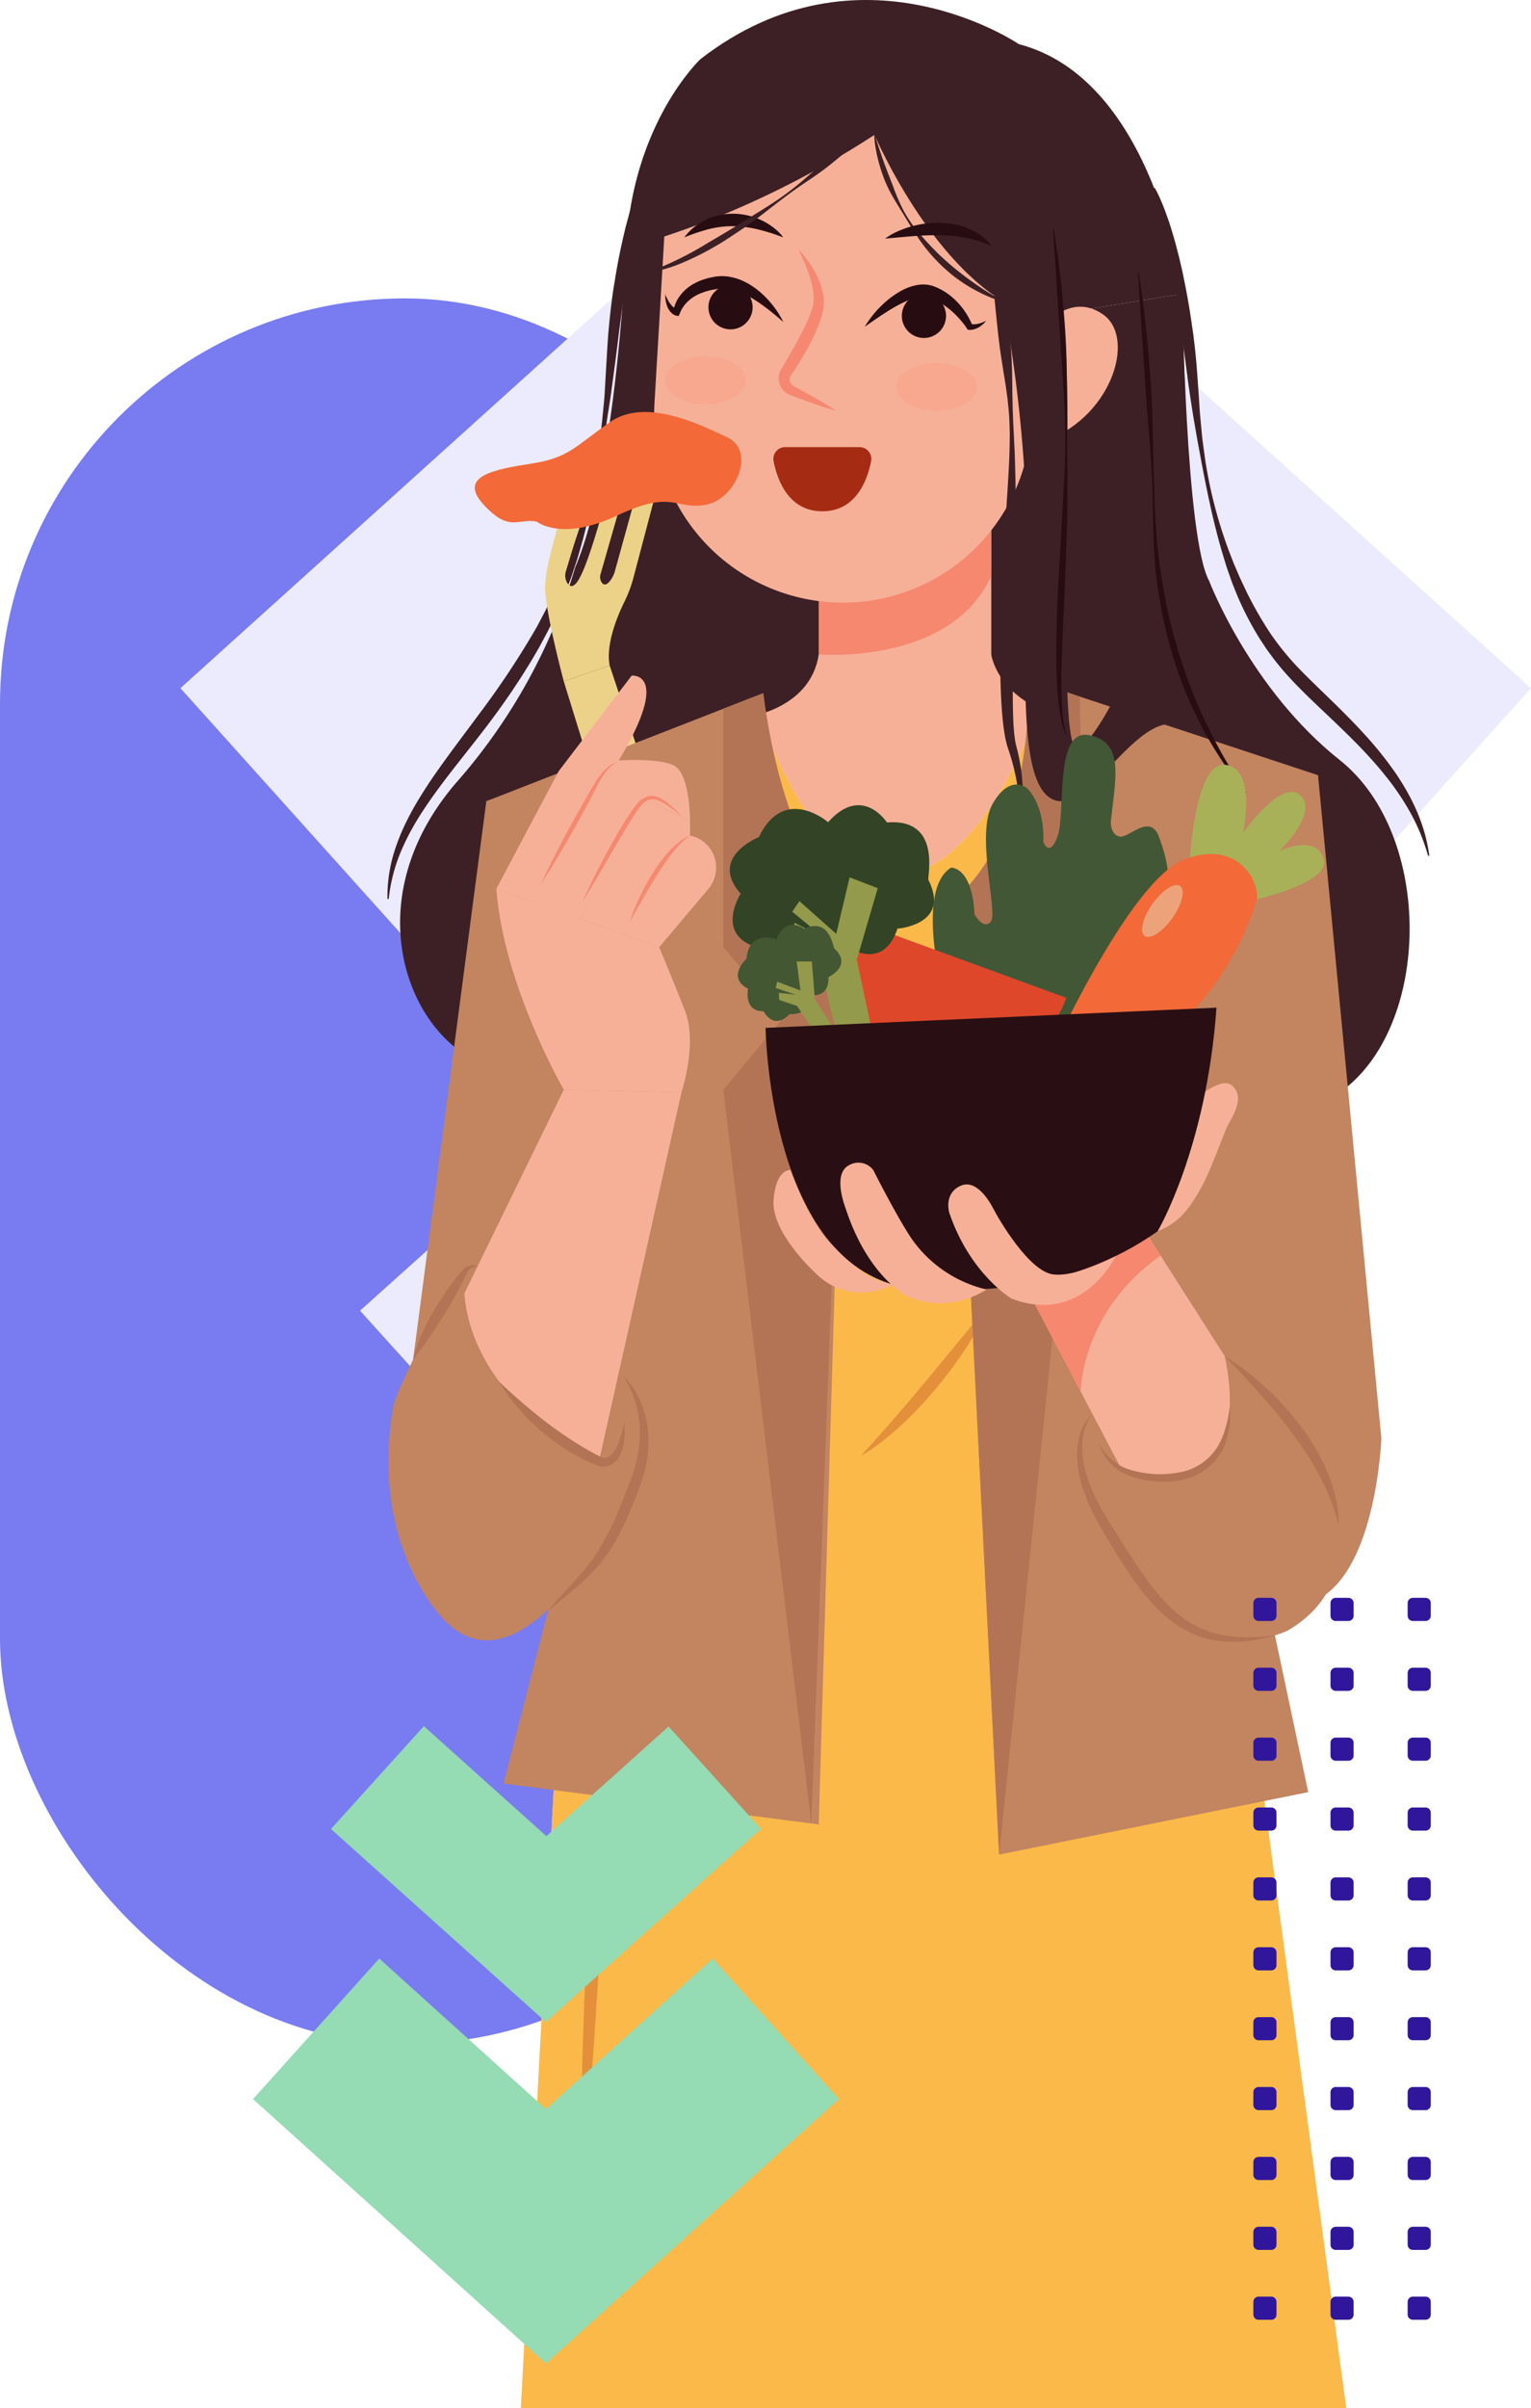 <svg xmlns="http://www.w3.org/2000/svg" xmlns:xlink="http://www.w3.org/1999/xlink" width="295.184" height="464.043" viewBox="0 0 295.184 464.043">
  <defs>
    <clipPath id="clip-path">
      <rect id="Rectángulo_402192" data-name="Rectángulo 402192" width="200.888" height="464.043" fill="none"/>
    </clipPath>
  </defs>
  <g id="Grupo_1100082" data-name="Grupo 1100082" transform="translate(-1125 -2350.731)">
    <g id="Grupo_1100080" data-name="Grupo 1100080">
      <rect id="Rectángulo_401079" data-name="Rectángulo 401079" width="156.195" height="336.416" rx="78.098" transform="translate(1125 2408.231)" fill="#787cf0"/>
      <g id="Grupo_1100079" data-name="Grupo 1100079" transform="translate(-3781.049 11719.982)">
        <path id="Unión_15" data-name="Unión 15" d="M130.2,113,56.084,179.87,0,117.45,130.165,0l.032.036L130.229,0,260.394,117.45,204.31,179.87Z" transform="translate(4940.839 -9354.089)" fill="#ebebfd"/>
        <path id="Unión_16" data-name="Unión 16" d="M0,85.81,95.614,0l.666.738,94.856,85.131-41.095,45.491L95.74,82.624,41.276,131.5Z" transform="translate(4975.468 -9202.487)" fill="#ebebfd"/>
      </g>
      <g id="Grupo_1100076" data-name="Grupo 1100076" transform="translate(1199.693 2350.731)">
        <g id="Grupo_1100077" data-name="Grupo 1100077" transform="translate(0 0)">
          <g id="Grupo_1100076-2" data-name="Grupo 1100076" clip-path="url(#clip-path)">
            <path id="Trazado_875021" data-name="Trazado 875021" d="M61.1,278.838s-1.8,42.8-9.818,61.6a109.581,109.581,0,0,1-22.678,41.207c-17.423,19.912-11.892,42.59,0,51.716l65.821-15.487L111.02,296.192,75.067,268.721Z" transform="translate(-15.066 -231.13)" fill="#3c2025"/>
            <path id="Trazado_875022" data-name="Trazado 875022" d="M778.951,404.8s.6,47.015,5.162,55.312c0,0,7.9,20.811,25.17,34.517,18.239,14.479,17.72,51.631,0,64.076H727.442l2.766-145.469,20.9-3.928Z" transform="translate(-625.68 -348.174)" fill="#3c2025"/>
            <rect id="Rectángulo_402191" data-name="Rectángulo 402191" width="33.264" height="47.291" transform="translate(83.162 98.526)" fill="#f7b098"/>
            <path id="Trazado_875023" data-name="Trazado 875023" d="M489.217,913.755s13.067-1.245,14.727-12.238h33.263s1.169,9.126,14.444,12.238l-27.172,44.18L506.848,954.2Z" transform="translate(-420.78 -775.404)" fill="#f7b098"/>
            <path id="Trazado_875024" data-name="Trazado 875024" d="M163.4,1280.257l11.87-223.366-15.027-78.206a10.08,10.08,0,0,1,6.13-11.252l41.531-16.74s10.786,31.879,25.444,34.57c0,0,17.7,4.01,31.25-36.3,0,0,29.267,12.062,37.958,15.764,11.222,4.779,13.251,1.292,14.539,19.5l-16.2,135.651,21.643,160.38Z" transform="translate(-137.669 -816.215)" fill="#f7eae7"/>
            <path id="Trazado_875025" data-name="Trazado 875025" d="M53.693,186.67c-.233.323-.438.687-.643,1.039-.184.37-.387.724-.557,1.1s-.354.741-.511,1.122l-.468,1.141c-.159.378-.287.772-.432,1.156s-.292.768-.412,1.162c-.239.789-.521,1.56-.748,2.352l-.671,2.375-.6,2.4c-.215.793-.364,1.607-.545,2.41-.161.808-.377,1.6-.518,2.416l-.464,2.429c-.075.405-.16.808-.227,1.215l-.2,1.222c-.271,1.627-.571,3.248-.777,4.888-.475,3.267-.887,6.544-1.328,9.823-.194,1.642-.4,3.284-.615,4.927l-.665,4.953-.336,2.476-.395,2.468c-.257,1.645-.473,3.3-.785,4.932a196.855,196.855,0,0,1-4.064,19.569c-.466,1.6-.875,3.23-1.425,4.811l-.783,2.389c-.288.787-.594,1.567-.891,2.352-.564,1.582-1.287,3.1-1.95,4.643-.339.768-.728,1.513-1.093,2.27l-.555,1.131c-.183.379-.393.742-.588,1.114l-1.194,2.22-1.267,2.177c-.416.731-.87,1.435-1.313,2.147s-.883,1.427-1.35,2.121-.917,1.4-1.386,2.094l-1.429,2.058q-1.441,2.052-2.954,4.052c-4.018,5.331-8.327,10.373-12.017,15.8-.912,1.362-1.8,2.741-2.6,4.163a44.934,44.934,0,0,0-2.187,4.382,32.589,32.589,0,0,0-2.5,9.492l-.241-.009a28.929,28.929,0,0,1,1.585-9.92,38.825,38.825,0,0,1,1.925-4.686q1.1-2.279,2.414-4.442t2.721-4.238c.949-1.38,1.922-2.738,2.9-4.086,1.96-2.7,3.972-5.335,5.932-8a164.036,164.036,0,0,0,10.955-16.418c.2-.358.417-.708.6-1.072l.572-1.09c.375-.729.776-1.447,1.135-2.185.7-1.482,1.447-2.949,2.089-4.463.33-.753.67-1.5.992-2.26l.919-2.293c.643-1.519,1.149-3.09,1.712-4.643a102.711,102.711,0,0,0,4.557-19.3c.259-1.636.4-3.29.574-4.937l.233-2.474c.068-.825.1-1.654.155-2.481l.287-4.964c.1-1.664.2-3.328.32-4.992.3-3.322.649-6.644,1.213-9.938q.769-4.951,1.954-9.836c.089-.408.192-.814.3-1.218l.329-1.212c.23-.806.427-1.618.693-2.415l.757-2.4.867-2.363c.3-.784.63-1.557.956-2.329.16-.387.356-.762.532-1.142s.352-.761.551-1.132l.6-1.108c.2-.368.434-.722.649-1.082a12.933,12.933,0,0,1,1.519-2.026Z" transform="translate(0 -160.417)" fill="#3c2025"/>
            <path id="Trazado_875026" data-name="Trazado 875026" d="M627.746,704.31v12.446C620,734.041,594.483,731.9,594.483,731.9V704.31Z" transform="translate(-511.32 -605.784)" fill="#f68870"/>
            <path id="Trazado_875027" data-name="Trazado 875027" d="M401.918,261.47h0a36.367,36.367,0,0,1-34.165-38.444l3.181-53.974,72.609,4.279-3.181,53.974a36.367,36.367,0,0,1-38.444,34.165" transform="translate(-316.253 -145.404)" fill="#f7b098"/>
            <path id="Trazado_875028" data-name="Trazado 875028" d="M163.4,1280.257l11.87-223.366-15.027-78.206a10.08,10.08,0,0,1,6.13-11.252l41.531-16.74s10.786,31.879,25.444,34.57c0,0,17.7,4.01,31.25-36.3,0,0,29.267,12.062,37.958,15.764,11.222,4.779,13.251,1.292,14.539,19.5l-16.2,135.651,21.643,160.38Z" transform="translate(-137.669 -816.215)" fill="#fbb949"/>
            <path id="Trazado_875029" data-name="Trazado 875029" d="M376.969,25.988s12.581,29.7,31.506,35.148l27.844-4.507s-5.185-41.276-31.528-48.121c0,0-30.7-20.949-61.4,2.9,0,0-13.067,12.238-14.312,36.3,0,0,22.346-5.072,47.886-21.722" transform="translate(-283.048 -0.001)" fill="#3c2025"/>
            <path id="Trazado_875030" data-name="Trazado 875030" d="M652.317,1824.605c1.113-1.2,2.2-2.4,3.267-3.613s2.135-2.417,3.191-3.63c2.111-2.426,4.178-4.881,6.241-7.341,1.021-1.239,2.059-2.465,3.069-3.716l3.069-3.73c.253-.313.523-.615.775-.93l.763-.94q.768-.937,1.558-1.862c1.04-1.243,2.072-2.5,3.195-3.7-.337.746-.7,1.477-1.072,2.206s-.745,1.455-1.147,2.165-.82,1.409-1.242,2.107-.844,1.4-1.3,2.073c-.9,1.363-1.814,2.713-2.8,4.016-.489.653-.969,1.313-1.48,1.95l-1.541,1.9a77.63,77.63,0,0,1-6.738,7.113c-1.207,1.1-2.443,2.177-3.742,3.175-.645.5-1.308.986-1.984,1.449a24.461,24.461,0,0,1-2.087,1.3" transform="translate(-561.064 -1544.025)" fill="#e4903b"/>
            <path id="Trazado_875031" data-name="Trazado 875031" d="M274.139,2142.56c-.143,10.5-.528,20.99-.987,31.471s-.989,20.957-1.6,31.427-1.278,20.936-1.992,31.4l-2.2,31.4c-.092-2.623-.186-5.251-.2-7.877-.018-1.313-.016-2.626-.022-3.939s-.008-2.627,0-3.939l.1-7.875c.049-2.624.134-5.247.2-7.871q.483-15.738,1.4-31.452t2.2-31.4c.858-10.459,1.829-20.911,3.093-31.34" transform="translate(-229.763 -1842.837)" fill="#e4903b"/>
            <path id="Trazado_875032" data-name="Trazado 875032" d="M232.6,704.467c-1.393,2.838-3.619,8.214-2.842,12.294l-8.85,3.043s-3.317-12.444-3.594-17.561c-.2-3.694,2.192-11.564,3.54-15.658l4.279-.573-3.811,12.559a2.764,2.764,0,0,0,.323,2.376c.407.582,1.028.859,1.894-.365,1.67-2.358,4.077-10.731,5.25-15.061l3.244-.437L228,699.146a1.9,1.9,0,0,0,.235,1.616c.352.5.95.714,1.887-.74a5.3,5.3,0,0,0,.646-1.461l3.82-13.822,3.873-.518-4.116,15.6a25.044,25.044,0,0,1-1.743,4.647" transform="translate(-186.904 -588.505)" fill="#ecd288"/>
            <path id="Trazado_875033" data-name="Trazado 875033" d="M243.084,919.881l8.85-3.042,17.331,51.855-9.587,4.886Z" transform="translate(-209.079 -788.582)" fill="#ecd288"/>
            <path id="Trazado_875034" data-name="Trazado 875034" d="M786.131,1162.687l59.6-12.03-7.052-33.187,8.939-162.786L791.8,936.278s1.244,31.435-14.934,42.843Z" transform="translate(-668.19 -805.302)" fill="#c38460"/>
            <path id="Trazado_875035" data-name="Trazado 875035" d="M189.721,954.895s3.162,30.076,15.953,40.447l-5.254,177.55-60.773-7.882,10.37-40.239-13.69-149.062Z" transform="translate(-117.257 -821.315)" fill="#c38460"/>
            <path id="Trazado_875036" data-name="Trazado 875036" d="M50.737,1080.992l-9.632,3.174L25.617,1202.254l14.1,37.888,20.742-21.3Z" transform="translate(-22.034 -929.772)" fill="#c38460"/>
            <path id="Trazado_875037" data-name="Trazado 875037" d="M1134.986,1067.858l12.217,127.8s-.927,25.167-12.217,30.975l-24.012-35.4Z" transform="translate(-955.56 -918.475)" fill="#c38460"/>
            <path id="Trazado_875038" data-name="Trazado 875038" d="M79,1548.048l22.955-47.015,22.678.553-18.253,81.585s-17.423,0-27.379-35.123" transform="translate(-67.944 -1291.053)" fill="#f7b098"/>
            <path id="Trazado_875039" data-name="Trazado 875039" d="M150.166,1224.257l31.389,11.27s2.489,5.877,4.978,12.238-.691,15.764-.691,15.764l-22.678-.553s-11.615-20.05-13-38.718" transform="translate(-129.159 -1052.996)" fill="#f7b098"/>
            <path id="Trazado_875040" data-name="Trazado 875040" d="M150.166,971.708l.035-.067L162.2,949.03l14.058-18.391s7.928-.83-2.719,16.732l-12.207,28.345Z" transform="translate(-129.159 -800.447)" fill="#f7b098"/>
            <path id="Trazado_875041" data-name="Trazado 875041" d="M207.2,1077.569s8.115-19.509,13.369-22.692l7.744,3.869s.069-8.85-2.938-10.647-12.687-.968-12.687-.968l-15.072,27.241Z" transform="translate(-169.969 -900.484)" fill="#f7b098"/>
            <path id="Trazado_875042" data-name="Trazado 875042" d="M274.282,1129.3s11.4-17.365,12.963-18.983v-2.766l-7.744-3.869s-4.442,1.5-13.369,22.692Z" transform="translate(-228.903 -949.287)" fill="#f7b098"/>
            <path id="Trazado_875043" data-name="Trazado 875043" d="M331.411,1172.612l9.425-11.155a6.432,6.432,0,0,0,1.292-6.024,6.234,6.234,0,0,0-4.771-4.323s-5.737,5.747-12.963,18.983Z" transform="translate(-279.014 -990.081)" fill="#f7b098"/>
            <path id="Trazado_875044" data-name="Trazado 875044" d="M16.112,1751.861s-3.745,21.329,25.921,36.54c0,0,7.68.9,3.739-17.354a20.978,20.978,0,0,1,3.111,21.837s-20.742,43.293-36.92,25.87c0,0-14.519-14.312-9.541-41.484,0,0,3.941-11.2,13.69-25.409" transform="translate(-1.189 -1506.793)" fill="#c38460"/>
            <path id="Trazado_875045" data-name="Trazado 875045" d="M543.014,343.517a17.635,17.635,0,0,1,1.636,1.915,20.306,20.306,0,0,1,1.4,2.122,17.96,17.96,0,0,1,1.115,2.327c.078.2.147.412.217.62a6.352,6.352,0,0,1,.191.633l.166.647c.045.22.077.445.113.669l.052.337.022.346c.012.232.03.461.034.7-.012.242-.031.485-.05.728l-.113.685a16.215,16.215,0,0,1-.744,2.543,36.716,36.716,0,0,1-2.151,4.625c-.4.74-.825,1.466-1.252,2.189s-.877,1.428-1.339,2.127l-.7,1.044-.1.158c-.02.052-.053.1-.072.152a1.222,1.222,0,0,0-.089.327,1.428,1.428,0,0,0,.511,1.279,8.156,8.156,0,0,0,.941.537l1.095.591q1.093.595,2.175,1.213c.72.415,1.44.831,2.151,1.267s1.423.87,2.12,1.336c-.809-.222-1.6-.472-2.4-.727s-1.58-.524-2.366-.8-1.565-.559-2.341-.85l-1.164-.441-.581-.223a3.631,3.631,0,0,1-.7-.339,3.406,3.406,0,0,1-1.417-3.871,4.136,4.136,0,0,1,.16-.423c.065-.126.148-.282.206-.381l.623-1.06c.414-.707.827-1.412,1.227-2.125s.807-1.419,1.189-2.136.766-1.431,1.13-2.15c.183-.359.356-.721.531-1.082s.339-.725.489-1.088a17.669,17.669,0,0,0,.8-2.172l.134-.531c.025-.168.049-.337.081-.506.014-.178.017-.362.027-.544l.013-.275-.016-.28a12.493,12.493,0,0,0-.314-2.285,22.77,22.77,0,0,0-.679-2.3,38.24,38.24,0,0,0-1.961-4.53" transform="translate(-463.792 -295.463)" fill="#f68872"/>
            <path id="Trazado_875046" data-name="Trazado 875046" d="M428.232,298.942a39.91,39.91,0,0,0-4.841-1.528,22.041,22.041,0,0,0-4.737-.625h-.589c-.2,0-.392.02-.588.026s-.393.018-.588.038-.393.029-.588.058a20.973,20.973,0,0,0-2.352.42,40.479,40.479,0,0,0-4.8,1.612,11.2,11.2,0,0,1,4.151-3.394,11.753,11.753,0,0,1,1.28-.518c.219-.072.438-.151.662-.211l.676-.165c.225-.063.457-.083.686-.124s.46-.073.692-.091c.464-.047.929-.057,1.394-.061a13.1,13.1,0,0,1,5.338,1.257,12.936,12.936,0,0,1,2.31,1.409,10.8,10.8,0,0,1,1.016.881,7.238,7.238,0,0,1,.878,1.017" transform="translate(-351.913 -253.198)" fill="#270d11"/>
            <path id="Trazado_875047" data-name="Trazado 875047" d="M657.849,400.065a20.065,20.065,0,0,1,4.182-4.949,16.441,16.441,0,0,1,2.727-1.92,10.145,10.145,0,0,1,3.312-1.2,6.566,6.566,0,0,1,1.907-.032,6.251,6.251,0,0,1,.969.217,8.739,8.739,0,0,1,.851.335,12.232,12.232,0,0,1,2.919,1.849,13.937,13.937,0,0,1,2.278,2.5,14.239,14.239,0,0,1,.89,1.413,12.291,12.291,0,0,1,.719,1.527l-.4-.325c-.021,0,.017.013.035.019s.049.014.074.022a1.524,1.524,0,0,0,.168.033,2.618,2.618,0,0,0,.37.025,4.063,4.063,0,0,0,.794-.086,4.983,4.983,0,0,0,.812-.241c.137-.048.27-.107.408-.161s.267-.126.405-.187a5.959,5.959,0,0,1-.619.666,5.431,5.431,0,0,1-.751.555,3.971,3.971,0,0,1-.89.4,3.3,3.3,0,0,1-.5.111,2.639,2.639,0,0,1-.27.026c-.048,0-.093,0-.145,0a1.091,1.091,0,0,1-.182-.016l-.207-.036-.19-.29c-.257-.392-.582-.809-.895-1.2s-.656-.764-1-1.124a16.011,16.011,0,0,0-2.235-1.93,12.4,12.4,0,0,0-2.508-1.381c-.214-.081-.462-.175-.629-.226a3.868,3.868,0,0,0-.577-.118,5.154,5.154,0,0,0-1.25.018,10.237,10.237,0,0,0-2.667.813,24.672,24.672,0,0,0-2.659,1.4c-1.757,1.052-3.473,2.253-5.242,3.484" transform="translate(-565.822 -337.089)" fill="#270d11"/>
            <path id="Trazado_875048" data-name="Trazado 875048" d="M405.7,389.264a44.032,44.032,0,0,0-4.991-3.949,19.756,19.756,0,0,0-2.648-1.488,11.006,11.006,0,0,0-2.746-.883c-.23-.047-.461-.062-.69-.093s-.458-.029-.686-.031-.456.007-.68.038l-.339.033-.364.068a12.65,12.65,0,0,0-2.8.776,7.834,7.834,0,0,0-2.375,1.491,6.649,6.649,0,0,0-.927,1.055l-.195.295c-.061.1-.116.2-.175.306l-.153.313c-.046.1-.094.225-.12.286l-.27.63-.446-.078a1.125,1.125,0,0,1-.252-.072c-.065-.025-.121-.054-.18-.082a2.205,2.205,0,0,1-.305-.2,2.784,2.784,0,0,1-.475-.469,3.674,3.674,0,0,1-.585-1.064c-.073-.182-.111-.371-.166-.552-.038-.186-.078-.37-.108-.553a8.024,8.024,0,0,1-.071-1.1c.078.167.152.333.222.5s.165.32.239.48.171.308.257.457.184.291.294.418a3.155,3.155,0,0,0,.661.677,1.64,1.64,0,0,0,.358.2,1.306,1.306,0,0,0,.169.055c.025,0,.051.01.071.01s.061,0,.009-.009l-.716.552c.021-.2.045-.335.075-.494s.071-.3.112-.447.092-.29.144-.433l.172-.422a7.349,7.349,0,0,1,.434-.8c.082-.127.159-.261.248-.383l.279-.36A8.449,8.449,0,0,1,388.8,381.7a7.639,7.639,0,0,1,.81-.373l.413-.168c.138-.054.279-.09.419-.135l.843-.255.852-.172.427-.084.461-.054a7.688,7.688,0,0,1,.926-.044,8.955,8.955,0,0,1,1.82.206,10.563,10.563,0,0,1,1.715.523,12.55,12.55,0,0,1,1.571.777,15.044,15.044,0,0,1,2.723,2.044A18.379,18.379,0,0,1,404,386.45c.33.442.64.9.924,1.367a12.528,12.528,0,0,1,.781,1.448" transform="translate(-329.382 -327.201)" fill="#270d11"/>
            <path id="Trazado_875049" data-name="Trazado 875049" d="M450.978,397.09a4.258,4.258,0,1,1-4.259-4.259,4.259,4.259,0,0,1,4.259,4.259" transform="translate(-380.565 -337.878)" fill="#270d11"/>
            <path id="Trazado_875050" data-name="Trazado 875050" d="M717.554,408.943a4.259,4.259,0,1,1-4.259-4.258,4.259,4.259,0,0,1,4.259,4.258" transform="translate(-609.85 -348.074)" fill="#270d11"/>
            <path id="Trazado_875051" data-name="Trazado 875051" d="M534.2,615.955h14.346a2.268,2.268,0,0,1,2.227,2.706c-.717,3.638-2.888,9.653-9.4,9.654s-8.683-6.016-9.4-9.654a2.268,2.268,0,0,1,2.227-2.706" transform="translate(-457.514 -529.789)" fill="#a52b13"/>
            <path id="Trazado_875052" data-name="Trazado 875052" d="M1056.2,258.656a19.95,19.95,0,0,1,1.019,2.021l.445,1.037.416,1.048c.266.7.516,1.411.766,2.121s.469,1.428.688,2.146l.635,2.162.565,2.179c.2.726.35,1.459.527,2.188s.339,1.462.483,2.2c.613,2.936,1.144,5.889,1.565,8.854l.328,2.223.266,2.23c.18,1.487.315,2.978.432,4.469s.212,2.993.318,4.469.186,2.968.3,4.451l.424,4.443c.184,1.476.4,2.948.6,4.421a88.653,88.653,0,0,0,4.5,17.22l.8,2.073c.262.691.577,1.361.863,2.042.563,1.366,1.226,2.684,1.847,4.017a72.427,72.427,0,0,0,4.366,7.625,52.128,52.128,0,0,0,5.474,6.8c2.028,2.109,4.182,4.153,6.321,6.233s4.272,4.2,6.3,6.427a70.293,70.293,0,0,1,5.729,7.025c.887,1.228,1.693,2.518,2.456,3.829a38.4,38.4,0,0,1,2.054,4.058,34.67,34.67,0,0,1,1.543,4.267,32.192,32.192,0,0,1,.92,4.418l-.237.047a40.631,40.631,0,0,0-1.436-4.206,40.073,40.073,0,0,0-1.9-3.985,50.428,50.428,0,0,0-4.92-7.287q-1.374-1.72-2.866-3.347-1.475-1.641-3.039-3.208c-2.078-2.1-4.23-4.131-6.392-6.182s-4.332-4.121-6.378-6.37c-1.027-1.119-2-2.307-2.936-3.514-.45-.617-.913-1.224-1.346-1.852l-1.26-1.907a61.85,61.85,0,0,1-4.214-8.059l-.849-2.1c-.292-.7-.52-1.417-.772-2.127s-.51-1.418-.726-2.139l-.654-2.159c-1.7-5.768-2.9-11.629-4.016-17.5l-.817-4.411-.766-4.425c-.464-2.956-.908-5.931-1.291-8.87l-1.146-8.837-.289-2.208-.329-2.2c-.2-1.471-.435-2.934-.669-4.4-.108-.735-.255-1.46-.373-2.193s-.235-1.466-.382-2.192l-.416-2.185-.444-2.179-.484-2.171c-.171-.721-.343-1.443-.531-2.16l-.284-1.076-.307-1.069c-.214-.708-.431-1.425-.7-2.107Z" transform="translate(-908.268 -222.473)" fill="#3c2025"/>
            <path id="Trazado_875053" data-name="Trazado 875053" d="M671.086,185.706c.511,1.694,1.051,3.36,1.642,5.005.289.825.606,1.638.913,2.455.159.406.325.81.477,1.218s.323.811.473,1.221a38.511,38.511,0,0,0,2.094,4.824,26.046,26.046,0,0,0,3,4.319c.579.66,1.156,1.317,1.761,1.947.585.647,1.208,1.256,1.814,1.88q1.886,1.805,3.92,3.428a62.561,62.561,0,0,0,8.718,5.807l-.047.111a28.411,28.411,0,0,1-4.938-2.028,30.425,30.425,0,0,1-4.529-2.877,32.894,32.894,0,0,1-7.226-7.872c-.972-1.494-1.887-3.008-2.809-4.52s-1.892-3.012-2.678-4.616c-.191-.4-.377-.808-.552-1.218s-.331-.828-.481-1.248c-.3-.84-.571-1.69-.8-2.551s-.431-1.73-.582-2.609a18.077,18.077,0,0,1-.288-2.659Z" transform="translate(-577.105 -159.728)" fill="#3c2025"/>
            <path id="Trazado_875054" data-name="Trazado 875054" d="M403.681,175.569c-1.47,1.571-3.051,3.017-4.66,4.43q-1.208,1.058-2.455,2.069c-.825.682-1.673,1.335-2.538,1.967-1.732,1.261-3.552,2.4-5.286,3.653s-3.425,2.56-5.118,3.874c-.843.661-1.693,1.316-2.555,1.953s-1.743,1.249-2.636,1.844-1.788,1.187-2.687,1.774-1.829,1.127-2.765,1.658a54.348,54.348,0,0,1-5.8,2.84,26.6,26.6,0,0,1-6.207,1.792l-.027-.118a65.026,65.026,0,0,0,11.4-5.63c1.834-1.066,3.667-2.145,5.475-3.269l5.428-3.385c.9-.576,1.8-1.147,2.68-1.756s1.74-1.237,2.584-1.892c1.692-1.3,3.269-2.755,4.9-4.13q1.226-1.029,2.489-2.01l1.261-.985,1.27-.974c1.7-1.292,3.4-2.578,5.172-3.8Z" transform="translate(-310.453 -150.931)" fill="#3c2025"/>
            <path id="Trazado_875055" data-name="Trazado 875055" d="M47.866,1743.137a2.382,2.382,0,0,0-.685.117,1.991,1.991,0,0,0-.582.28,2.257,2.257,0,0,0-.752.914c-.4.833-.832,1.681-1.269,2.507q-1.318,2.484-2.779,4.871t-3.033,4.706c-1.055,1.546-2.137,3.066-3.325,4.578a25.834,25.834,0,0,1,1.88-5.394A48.651,48.651,0,0,1,40,1750.73a54.142,54.142,0,0,1,3.189-4.667c.579-.75,1.166-1.48,1.812-2.2a2.713,2.713,0,0,1,1.376-.864,2.208,2.208,0,0,1,1.491.139" transform="translate(-30.484 -1499.111)" fill="#b37455"/>
            <path id="Trazado_875056" data-name="Trazado 875056" d="M235.893,1895.258a12.69,12.69,0,0,1,2.093,2.538,17.869,17.869,0,0,1,1.514,2.964,20.073,20.073,0,0,1,.938,3.222,20.788,20.788,0,0,1,.366,3.353,22.329,22.329,0,0,1-.175,3.374,26.948,26.948,0,0,1-.659,3.309c-.161.537-.309,1.081-.495,1.609s-.365,1.065-.565,1.564c-.39,1.016-.787,2.032-1.2,3.043-.835,2.018-1.722,4.028-2.766,5.982a29.743,29.743,0,0,1-3.729,5.533,43.4,43.4,0,0,1-4.712,4.615c-1.659,1.414-3.33,2.8-5.051,4.136,1.4-1.668,2.889-3.258,4.341-4.866a61.115,61.115,0,0,0,4.149-4.9,51.741,51.741,0,0,0,5.819-11.3c.4-1,.812-1.995,1.2-3,.2-.507.387-.994.57-1.484s.333-.991.5-1.488a28.435,28.435,0,0,0,.741-3.039,27.133,27.133,0,0,0,.365-3.1,21.284,21.284,0,0,0-.088-3.129,20.34,20.34,0,0,0-1.587-6.112c-.215-.489-.45-.972-.712-1.442a12.561,12.561,0,0,0-.856-1.378" transform="translate(-190.472 -1630.13)" fill="#b37455"/>
            <path id="Trazado_875057" data-name="Trazado 875057" d="M154.792,1904c2.14,2.042,4.318,3.965,6.559,5.8a83.041,83.041,0,0,0,6.951,5.122q1.8,1.183,3.672,2.242c.309.183.627.348.942.52s.632.344.954.511l.481.251a.552.552,0,0,0,.118.053,1.66,1.66,0,0,0,.168.05,1.6,1.6,0,0,0,.713,0,2.449,2.449,0,0,0,1.339-.96,7.647,7.647,0,0,0,.969-1.776,27.3,27.3,0,0,0,1.175-4.188,17.982,17.982,0,0,1,.048,2.227,13.5,13.5,0,0,1-.261,2.249,7.771,7.771,0,0,1-.8,2.23,4.5,4.5,0,0,1-.793,1.026,3.426,3.426,0,0,1-1.2.745,3.271,3.271,0,0,1-1.461.153,3.447,3.447,0,0,1-.369-.067,2.311,2.311,0,0,1-.4-.13l-.513-.217c-.685-.281-1.367-.6-2.037-.933a38.759,38.759,0,0,1-3.9-2.227,41.858,41.858,0,0,1-6.922-5.654,39.523,39.523,0,0,1-2.955-3.338c-.457-.586-.9-1.181-1.316-1.8a20.416,20.416,0,0,1-1.165-1.9" transform="translate(-133.138 -1637.648)" fill="#b37455"/>
            <path id="Trazado_875058" data-name="Trazado 875058" d="M470.685,954.895l-7.7,3v45.951l11.551,13.6-11.551,13.851,16.963,141.412,6.687-177.365s-11.718-8.089-15.953-40.447" transform="translate(-398.221 -821.315)" fill="#b37455"/>
            <path id="Trazado_875059" data-name="Trazado 875059" d="M791.8,936.278l9.861,3.252,1.209,45.784L788.9,999.482l12.765,12.886-15.531,150.319-9.265-183.566s15.764-10.578,14.934-42.843" transform="translate(-668.19 -805.302)" fill="#b37455"/>
            <path id="Trazado_875060" data-name="Trazado 875060" d="M868.8,1705.312l24.683-7.571,20.12,31.528-2.282,21.986L889.122,1744Z" transform="translate(-747.259 -1460.245)" fill="#f7b098"/>
            <path id="Trazado_875061" data-name="Trazado 875061" d="M983.335,1868.345a96.013,96.013,0,0,1,19.824,24.728s8.781,18.61-7.744,28.151c0,0-18.371,8.919-29.478-10.164s-10.07-20.949-10.07-20.949-1.456-6.744,1.968-10.632a12.5,12.5,0,0,0,6.467,11.185s9.541,2.9,15.487-.968c0,0,7.052-4.7,3.545-21.352" transform="translate(-821.887 -1606.982)" fill="#c38460"/>
            <path id="Trazado_875062" data-name="Trazado 875062" d="M1154.112,1868.345a48.341,48.341,0,0,1,8.034,6.149,56.063,56.063,0,0,1,6.785,7.567,41.627,41.627,0,0,1,5.084,8.857,30.753,30.753,0,0,1,1.535,4.886,22.8,22.8,0,0,1,.505,5.059,43.79,43.79,0,0,0-1.5-4.764,47.072,47.072,0,0,0-2.046-4.484,64.51,64.51,0,0,0-5.276-8.3c-1.956-2.646-4.068-5.186-6.271-7.665s-4.494-4.9-6.851-7.305" transform="translate(-992.663 -1606.982)" fill="#b37455"/>
            <path id="Trazado_875063" data-name="Trazado 875063" d="M953.449,1947.941a5.953,5.953,0,0,0-.6.83l-.252.441-.214.46-.108.228-.087.238-.174.472c-.113.315-.176.648-.266.968a3.249,3.249,0,0,0-.095.491l-.078.494a4.8,4.8,0,0,0-.069.493l-.027.5-.028.5-.013.248.013.25.05.994.012.248.034.247.07.493.14.984c.161.648.305,1.3.477,1.936.219.631.424,1.264.63,1.9.249.62.519,1.232.776,1.847l.195.46.23.447.462.892c.309.594.59,1.2.955,1.768l1.03,1.731c.337.578.725,1.157,1.085,1.735l2.194,3.461c.731,1.151,1.468,2.293,2.228,3.415s1.527,2.234,2.331,3.31,1.642,2.121,2.528,3.112a28.408,28.408,0,0,0,2.829,2.774,20.994,20.994,0,0,0,3.23,2.23,19.269,19.269,0,0,0,7.545,2.262c.666.086,1.34.1,2.015.14.675,0,1.354.017,2.033-.018.34-.015.681-.018,1.021-.042l1.021-.08c.684-.039,1.361-.143,2.047-.2a32.637,32.637,0,0,1-4.034.9c-.681.131-1.374.175-2.066.254-.695.036-1.391.091-2.093.077a20.683,20.683,0,0,1-4.2-.443,18.574,18.574,0,0,1-4.039-1.388,19.927,19.927,0,0,1-3.645-2.245,27.444,27.444,0,0,1-3.135-2.869,50.807,50.807,0,0,1-5.139-6.6c-1.541-2.3-2.967-4.653-4.372-7.009-.346-.6-.7-1.167-1.04-1.782l-1-1.841a20.615,20.615,0,0,1-.914-1.89l-.426-.96-.211-.48-.177-.5c-.233-.664-.477-1.322-.7-1.989-.18-.683-.361-1.365-.527-2.047-.127-.7-.223-1.4-.334-2.092l-.063-1.061-.03-.529-.013-.264.014-.266.06-1.061.015-.264.042-.263.085-.524.085-.522c.024-.174.087-.343.128-.515l.141-.51a3.523,3.523,0,0,1,.166-.5,8.206,8.206,0,0,1,2.255-3.471" transform="translate(-817.5 -1675.444)" fill="#b37455"/>
            <path id="Trazado_875064" data-name="Trazado 875064" d="M716.8,504.449c0,2.553-3.482,4.624-7.778,4.624s-7.778-2.07-7.778-4.624,3.482-4.623,7.778-4.623,7.778,2.07,7.778,4.623" transform="translate(-603.148 -429.905)" fill="#f8a88e"/>
            <path id="Trazado_875065" data-name="Trazado 875065" d="M398.51,495.552c0,2.553-3.482,4.623-7.778,4.623s-7.778-2.07-7.778-4.623,3.482-4.623,7.778-4.623,7.778,2.07,7.778,4.623" transform="translate(-329.383 -422.253)" fill="#f8a88e"/>
            <path id="Trazado_875066" data-name="Trazado 875066" d="M899.932,427.044s5.411-7.62,12.051-3.05,1.476,20.536-12.051,24.683Z" transform="translate(-774.04 -363.426)" fill="#f7b098"/>
            <path id="Trazado_875067" data-name="Trazado 875067" d="M843.094,385.033a278.642,278.642,0,0,1,5.255,44.664c.553,22.54-2.489,49.919,4.287,55.035s15.768-15.066,24.2-14.032l-12.341-3.411s-5.084,9.562-6.882,7.626-1.659-23.507-1.59-38.58,1.128-39.113-1.641-50.334Z" transform="translate(-725.153 -331.171)" fill="#3c2025"/>
            <path id="Trazado_875068" data-name="Trazado 875068" d="M831.657,338.426a99.841,99.841,0,0,1,2.932,13.635c.337,2.3.647,4.6.8,6.924s.187,4.652.205,6.979c.015,1.163.044,2.324.069,3.486.007.581.039,1.16.061,1.74s.037,1.16.072,1.739l.168,3.48c.019.581.077,1.162.094,1.742l.051,1.742c.133,4.644.209,9.287.147,13.921l-.243,13.889-.29,13.85c-.04,2.3-.051,4.6.013,6.89.028,1.143.074,2.283.173,3.407.048.562.112,1.12.19,1.666.04.273.085.543.139.806.024.134.058.259.087.389l.107.42a36.885,36.885,0,0,1,1.138,6.963,15.128,15.128,0,0,0,.478,3.341,8.8,8.8,0,0,0,1.687,2.907l-.175.166a11.708,11.708,0,0,1-1.211-1.287,7.453,7.453,0,0,1-.938-1.542,14.976,14.976,0,0,1-.883-3.453,40.9,40.9,0,0,0-1.659-6.628l-.139-.414c-.047-.149-.1-.3-.14-.449-.087-.3-.161-.595-.229-.891-.138-.592-.235-1.181-.325-1.769-.178-1.176-.3-2.346-.4-3.515-.19-2.339-.276-4.669-.337-7-.209-9.313.4-18.571.866-27.818.244-4.623.62-9.239.824-13.858.046-1.155.084-2.309.1-3.463l.021-1.732-.053-1.732c-.015-.578-.043-1.154-.076-1.731s-.086-1.153-.148-1.728-.111-1.15-.179-1.725l-.238-1.72c-.16-1.146-.354-2.288-.539-3.43l-.27-1.713c-.095-.571-.184-1.141-.264-1.713-.331-2.285-.571-4.58-.811-6.877-.469-4.6-.919-9.2-1.111-13.856Z" transform="translate(-715.112 -291.084)" fill="#3c2025"/>
            <path id="Trazado_875069" data-name="Trazado 875069" d="M685.925,309.895a12.774,12.774,0,0,1,2.4-1.379,18.935,18.935,0,0,1,2.594-.943,19.387,19.387,0,0,1,5.508-.734c.469.02.938.036,1.407.085.234.022.468.05.7.087s.467.061.7.113a14.31,14.31,0,0,1,2.721.8,11.926,11.926,0,0,1,2.47,1.38,9.249,9.249,0,0,1,1.975,1.97c-.872-.334-1.684-.665-2.518-.916a23.85,23.85,0,0,0-2.482-.62c-.831-.149-1.657-.28-2.495-.353-.419-.03-.836-.081-1.257-.089-.419-.032-.842-.037-1.263-.049-1.691-.021-3.4.046-5.132.183s-3.485.312-5.324.462" transform="translate(-589.971 -263.915)" fill="#270d11"/>
            <path id="Trazado_875070" data-name="Trazado 875070" d="M211.557,1073.722c.967-2.135,2.012-4.225,3.084-6.3.529-1.042,1.086-2.068,1.63-3.1l1.674-3.077,1.717-3.054c.588-1.01,1.16-2.027,1.762-3.029l.446-.754c.152-.261.306-.515.475-.76a14.622,14.622,0,0,1,1.082-1.417,8.811,8.811,0,0,1,1.3-1.223,3.518,3.518,0,0,1,1.61-.724,3.707,3.707,0,0,0-1.449.917,9.206,9.206,0,0,0-1.114,1.307,14.584,14.584,0,0,0-.925,1.452c-.14.25-.277.5-.4.755l-.4.78c-.529,1.042-1.087,2.068-1.63,3.1l-1.676,3.078-1.719,3.055c-.587,1.01-1.161,2.028-1.763,3.031-1.19,2.012-2.407,4.01-3.7,5.963" transform="translate(-181.962 -903.359)" fill="#f68870"/>
            <path id="Trazado_875071" data-name="Trazado 875071" d="M268.784,1116.786c1.058-2.419,2.221-4.787,3.433-7.129s2.487-4.652,3.834-6.926c.687-1.13,1.381-2.255,2.136-3.352.383-.545.776-1.085,1.222-1.606a4.107,4.107,0,0,1,.8-.75,5.447,5.447,0,0,1,.928-.5,2.55,2.55,0,0,1,1.1-.187,3.032,3.032,0,0,1,.545.071c.177.038.342.1.512.155a8.082,8.082,0,0,1,1.768,1.022,21.6,21.6,0,0,1,2.9,2.723,31.241,31.241,0,0,0-3.146-2.355,7.715,7.715,0,0,0-1.71-.828,2.316,2.316,0,0,0-1.7.052,4.767,4.767,0,0,0-.783.481,3.627,3.627,0,0,0-.61.628c-.395.492-.762,1.03-1.118,1.575-.717,1.088-1.4,2.208-2.069,3.337s-1.341,2.258-2,3.393L272.833,1110c-1.327,2.273-2.66,4.544-4.049,6.79" transform="translate(-231.184 -942.966)" fill="#f68870"/>
            <path id="Trazado_875072" data-name="Trazado 875072" d="M334.257,1167.622a37.163,37.163,0,0,1,1.915-4.764,44.8,44.8,0,0,1,2.469-4.512,29.76,29.76,0,0,1,3.092-4.135,16.872,16.872,0,0,1,1.883-1.785,8.376,8.376,0,0,1,2.223-1.317,11.46,11.46,0,0,0-1.925,1.646,24.53,24.53,0,0,0-1.641,1.911c-.513.666-1.011,1.345-1.481,2.044s-.941,1.4-1.386,2.118-.892,1.436-1.325,2.163-.857,1.462-1.287,2.193Z" transform="translate(-287.498 -990.081)" fill="#f68870"/>
            <path id="Trazado_875073" data-name="Trazado 875073" d="M880.933,1728.41s0-15.335,15.395-26.2l-2.85-4.465-24.683,7.571Z" transform="translate(-747.259 -1460.244)" fill="#f68870"/>
            <path id="Trazado_875074" data-name="Trazado 875074" d="M1034.552,374.767c.369,2.144.665,4.3.934,6.454s.505,4.317.72,6.479l.3,3.246.259,3.249c.093,1.083.152,2.167.222,3.252s.117,2.17.167,3.255c.087,2.171.132,4.344.19,6.516l.059,3.258.08,3.257.223,6.511.067,1.628.109,1.622.226,3.24c.1,1.077.251,2.15.374,3.224l.193,1.61c.064.537.168,1.068.25,1.6l.508,3.2.638,3.175c.19,1.063.474,2.1.729,3.152s.5,2.1.829,3.126l.456,1.551c.155.516.281,1.041.463,1.549l1.022,3.067a97.158,97.158,0,0,0,11.711,23.044l-.1.073a76.5,76.5,0,0,1-12.827-22.686,86.745,86.745,0,0,1-3.4-12.651l-.579-3.223-.415-3.247c-.061-.542-.144-1.081-.187-1.625l-.115-1.632c-.07-1.088-.167-2.173-.214-3.261-.052-2.177-.127-4.356-.152-6.523-.014-1.085-.047-2.17-.072-3.254s-.089-2.168-.132-3.253c-.093-2.168-.263-4.333-.42-6.5l-.521-6.489c-.159-2.163-.321-4.326-.453-6.491l-.427-6.493-.842-13Z" transform="translate(-889.726 -322.341)" fill="#270d11"/>
            <path id="Trazado_875075" data-name="Trazado 875075" d="M755.2,1068.266s-7.928-25.632,0-30.516c0,0,4.065-.275,4.522,9.036,0,0,1.854,3.159,3.183,1.3s-3.044-16.922.353-22.725,6.6-2.915,6.6-2.915,3.411,2.958,3.134,10.375c0,0,1.2,3.176,2.766-1.156s-.738-20.834,6.084-19.451,5.07,8.094,4.149,16.768c0,0-.092,2.314,1.659,2.775s5.9-4.7,7.651.092,4.7,14.15-5.347,21.226,6.459-1.867,6,3.111-3.554,12.011-26.715,15.362Z" transform="translate(-646.526 -870.547)" fill="#425735"/>
            <path id="Trazado_875076" data-name="Trazado 875076" d="M917.418,315.386c.367,2.009.661,4.029.925,6.052q.2,1.517.372,3.038c.119,1.013.225,2.028.325,3.043l.283,3.047.236,3.051c.148,2.035.262,4.072.324,6.112.036,1.02.05,2.04.062,3.06s.035,2.04.033,3.06l.014,6.119c.02,4.077.1,8.154.1,12.234,0,2.04,0,4.08-.035,6.12s-.1,4.077-.173,6.114c-.143,4.074-.3,8.146-.488,12.213s-.384,8.129-.454,12.189c-.024,2.029-.04,4.06.081,6.083.031.505.063,1.011.109,1.515s.1,1.007.157,1.51a19.154,19.154,0,0,0,.617,2.97l-.113.042a16.467,16.467,0,0,1-.888-2.946c-.214-1-.375-2.02-.49-3.039-.234-2.038-.363-4.084-.423-6.128-.124-4.09-.018-8.174.118-12.251.087-2.038.174-4.074.292-6.109l.348-6.1.681-12.2c.085-2.034.191-4.069.21-6.1.025-1.018.006-2.036.01-3.054s-.019-2.036-.047-3.054-.066-2.035-.113-3.052l-.181-3.05c-.133-2.032-.268-4.063-.427-6.092l-.773-12.184L917.3,315.4Z" transform="translate(-788.977 -271.267)" fill="#270d11"/>
            <path id="Trazado_875077" data-name="Trazado 875077" d="M630.361,1267.178l41.077,15.014s-4.763,17.457-30.863,13.828c0,0-17.819-8.872-10.213-28.842" transform="translate(-540.555 -1089.912)" fill="#df472a"/>
            <path id="Trazado_875078" data-name="Trazado 875078" d="M494.667,1136.569s6.7,4.721,9.5-3.578c0,0,10.351-.725,5.961-9.4-.245-.484,2.612-11.961-7.989-11.063,0,0-4.794-7.452-11.339-.05,0,0-8.481-7.348-13.367,2.885,0,0-9.772,3.828-3.5,10.9,0,0-4.794,7.443,2.489,10.117,0,0,.83,8.389,8.942,4.517,0,0,7.191,3.872,9.311-4.333" transform="translate(-405.823 -954.038)" fill="#324425"/>
            <path id="Trazado_875079" data-name="Trazado 875079" d="M555.345,1219.932l5.534,4.542,4.517,19.15,6.8-.163-4.036-18.986,4.036-13.8-5.419-2.082-2.581,10.88-7.1-6.3-1.383,2.04,6.2,5.093-5.737-2.95Z" transform="translate(-477.658 -1039.521)" fill="#949a4b"/>
            <path id="Trazado_875080" data-name="Trazado 875080" d="M496.7,1287.559s4.016,1.027,3.844-3.4c0,0,4.761-2.2,1.13-5.51-.2-.185-.913-6.121-5.761-3.793,0,0-3.6-2.661-5.367,2.012,0,0-5.327-1.949-5.8,3.763,0,0-3.93,3.563.3,5.78,0,0-.929,4.378,2.992,4.334,0,0,1.9,3.815,5.036.529,0,0,4.093.538,3.622-3.719" transform="translate(-415.511 -1095.872)" fill="#435733"/>
            <path id="Trazado_875081" data-name="Trazado 875081" d="M535.857,1331.862l3.43,1.153,5.572,8.238,3.185-1.3-5.316-8.247-.57-7.246-2.934-.011.734,5.6-4.486-1.7-.287,1.212,3.843,1.294-3.24-.364Z" transform="translate(-460.317 -1139.173)" fill="#949a4b"/>
            <path id="Trazado_875082" data-name="Trazado 875082" d="M1104.812,1073.887s.827-21.2,7-20.465,3.422,13.091,3.422,13.091,7.456-10.6,11.052-7.19-4.056,10.693-4.056,10.693,7.283-3.411,8.573,1.66-16.409,8.481-16.409,8.481Z" transform="translate(-950.26 -906.043)" fill="#a9b158"/>
            <path id="Trazado_875083" data-name="Trazado 875083" d="M906.463,1217.442s15.944-35.768,26.822-39.917,14.842,5.07,13.92,7.928-5.9,20-25.535,32.634Z" transform="translate(-779.658 -1011.893)" fill="#f36938"/>
            <path id="Trazado_875084" data-name="Trazado 875084" d="M1049.969,1498.065s7.467-7.813,10.164-5.531.069,6.015-.83,7.813-3.319,8.988-5.462,12.584-4.245,7.03-10.578,8.5Z" transform="translate(-897.32 -1283.384)" fill="#f7b098"/>
            <path id="Trazado_875085" data-name="Trazado 875085" d="M535.371,1611.731s3.664,10.382,8.435,14.8,6.153,6.217,11.477,7.254c0,0-8.366,4.771-15.349-2.454,0,0-8.228-7.571-7.813-13.724s3.25-5.877,3.25-5.877" transform="translate(-457.67 -1386.265)" fill="#f7b098"/>
            <path id="Trazado_875086" data-name="Trazado 875086" d="M521.208,1391.989s.545,42.075,24.1,49.321c0,0,28.4,6.231,51.49-10.131,0,0,9.423-15.88,11.348-43.086Z" transform="translate(-448.296 -1193.913)" fill="#290f13"/>
            <path id="Trazado_875087" data-name="Trazado 875087" d="M805.311,1645.41s-6.361,13.482-20.12,8.158c0,0-7.951-4.7-11.961-16.524,0,0-1.142-3.692,2.184-5.189,2.95-1.328,5.45,2.737,6.32,4.428,1.074,2.087,6.914,12.1,11.547,12.653s12.03-3.526,12.03-3.526" transform="translate(-664.9 -1403.349)" fill="#f7b098"/>
            <path id="Trazado_875088" data-name="Trazado 875088" d="M630.672,1602.983s4.425,8.783,7.329,13.138a24.368,24.368,0,0,0,14.519,9.887s-7.121,4.978-15.349,1.244c0,0-7.4-3.539-11.754-16.663-.138-.415-2.7-6.844.588-8.53a3.592,3.592,0,0,1,4.667.923" transform="translate(-537 -1377.519)" fill="#f7b098"/>
            <path id="Trazado_875089" data-name="Trazado 875089" d="M132.392,588.707s4.761,3.9,15.517-1.2,11.171-1.016,17.013-2.053,9.783-10.371,4.183-13-15.862-7.689-22.658-2.911-7.971,6.852-15.023,7.958-14.381,2.351-9.334,7.882,6.706,2.558,10.3,3.319" transform="translate(-103.573 -488.176)" fill="#f36938"/>
            <path id="Trazado_875090" data-name="Trazado 875090" d="M981.035,1944.672a9.626,9.626,0,0,0,1.266,1.851,10.467,10.467,0,0,0,1.595,1.521,10.023,10.023,0,0,0,1.815,1.139,15.785,15.785,0,0,0,2.069.682,20.147,20.147,0,0,0,8.657.3,10.889,10.889,0,0,0,7.031-4.373c.1-.147.208-.29.3-.443l.278-.46c.166-.316.334-.634.487-.968a16.1,16.1,0,0,0,.782-2.063,23.828,23.828,0,0,0,.888-4.4,16.829,16.829,0,0,1-.169,4.576,16.275,16.275,0,0,1-.582,2.253,10.653,10.653,0,0,1-1,2.151,11.261,11.261,0,0,1-7.744,5.211,18.418,18.418,0,0,1-9.267-.655,14.208,14.208,0,0,1-2.162-.92,10.384,10.384,0,0,1-1.873-1.472,10.053,10.053,0,0,1-1.442-1.827,7.852,7.852,0,0,1-.93-2.1" transform="translate(-843.798 -1666.422)" fill="#b37455"/>
            <path id="Trazado_875091" data-name="Trazado 875091" d="M1045.979,1225.591c-1.887,2.656-4.276,4.2-5.338,3.445s-.392-3.518,1.494-6.175,4.276-4.2,5.338-3.446.392,3.519-1.494,6.175" transform="translate(-894.632 -1048.667)" fill="#eca37a"/>
          </g>
        </g>
      </g>
      <g id="Grupo_1100078" data-name="Grupo 1100078" transform="translate(1173.79 2683.365)">
        <path id="Unión_15-2" data-name="Unión 15" d="M56.483,29.011,24.331,0,0,27.079,56.469,78.032l.014-.016.014.016,56.469-50.953L88.635,0Z" transform="translate(0 44.786)" fill="#95dbb3"/>
        <path id="Unión_16-2" data-name="Unión 16" d="M0,19.823,41.48,57.049l.289-.32L82.92,19.8,65.092.062,41.534,21.2,17.907,0Z" transform="translate(15.023 0)" fill="#95dbb3"/>
      </g>
    </g>
    <g id="Grupo_1100081" data-name="Grupo 1100081" transform="translate(1367.653 2796.761) rotate(-90)">
      <rect id="Rectángulo_401081" data-name="Rectángulo 401081" width="2.46" height="2.459" transform="translate(0 0.001)" fill="#30169a" stroke="#30169a" stroke-linejoin="round" stroke-width="2"/>
      <rect id="Rectángulo_401082" data-name="Rectángulo 401082" width="2.46" height="2.46" transform="translate(0 14.873)" fill="#30169a" stroke="#30169a" stroke-linejoin="round" stroke-width="2"/>
      <rect id="Rectángulo_401083" data-name="Rectángulo 401083" width="2.46" height="2.46" transform="translate(0 29.746)" fill="#30169a" stroke="#30169a" stroke-linejoin="round" stroke-width="2"/>
      <rect id="Rectángulo_401084" data-name="Rectángulo 401084" width="2.46" height="2.459" transform="translate(13.466 0.001)" fill="#30169a" stroke="#30169a" stroke-linejoin="round" stroke-width="2"/>
      <rect id="Rectángulo_401085" data-name="Rectángulo 401085" width="2.46" height="2.46" transform="translate(13.466 14.873)" fill="#30169a" stroke="#30169a" stroke-linejoin="round" stroke-width="2"/>
      <rect id="Rectángulo_401086" data-name="Rectángulo 401086" width="2.46" height="2.46" transform="translate(13.466 29.746)" fill="#30169a" stroke="#30169a" stroke-linejoin="round" stroke-width="2"/>
      <rect id="Rectángulo_401087" data-name="Rectángulo 401087" width="2.46" height="2.459" transform="translate(26.932 0.001)" fill="#30169a" stroke="#30169a" stroke-linejoin="round" stroke-width="2"/>
      <rect id="Rectángulo_401088" data-name="Rectángulo 401088" width="2.46" height="2.46" transform="translate(26.932 14.873)" fill="#30169a" stroke="#30169a" stroke-linejoin="round" stroke-width="2"/>
      <rect id="Rectángulo_401089" data-name="Rectángulo 401089" width="2.46" height="2.46" transform="translate(26.932 29.746)" fill="#30169a" stroke="#30169a" stroke-linejoin="round" stroke-width="2"/>
      <rect id="Rectángulo_401090" data-name="Rectángulo 401090" width="2.46" height="2.459" transform="translate(40.399 0.001)" fill="#30169a" stroke="#30169a" stroke-linejoin="round" stroke-width="2"/>
      <rect id="Rectángulo_401091" data-name="Rectángulo 401091" width="2.46" height="2.46" transform="translate(40.399 14.873)" fill="#30169a" stroke="#30169a" stroke-linejoin="round" stroke-width="2"/>
      <rect id="Rectángulo_401092" data-name="Rectángulo 401092" width="2.46" height="2.46" transform="translate(40.399 29.746)" fill="#30169a" stroke="#30169a" stroke-linejoin="round" stroke-width="2"/>
      <rect id="Rectángulo_401093" data-name="Rectángulo 401093" width="2.46" height="2.459" transform="translate(53.865 0.001)" fill="#30169a" stroke="#30169a" stroke-linejoin="round" stroke-width="2"/>
      <rect id="Rectángulo_401094" data-name="Rectángulo 401094" width="2.46" height="2.46" transform="translate(53.865 14.873)" fill="#30169a" stroke="#30169a" stroke-linejoin="round" stroke-width="2"/>
      <rect id="Rectángulo_401095" data-name="Rectángulo 401095" width="2.46" height="2.46" transform="translate(53.865 29.746)" fill="#30169a" stroke="#30169a" stroke-linejoin="round" stroke-width="2"/>
      <rect id="Rectángulo_401096" data-name="Rectángulo 401096" width="2.459" height="2.459" transform="translate(67.332 0.001)" fill="#30169a" stroke="#30169a" stroke-linejoin="round" stroke-width="2"/>
      <rect id="Rectángulo_401097" data-name="Rectángulo 401097" width="2.46" height="2.46" transform="translate(67.331 14.873)" fill="#30169a" stroke="#30169a" stroke-linejoin="round" stroke-width="2"/>
      <rect id="Rectángulo_401098" data-name="Rectángulo 401098" width="2.459" height="2.46" transform="translate(67.332 29.746)" fill="#30169a" stroke="#30169a" stroke-linejoin="round" stroke-width="2"/>
      <rect id="Rectángulo_401099" data-name="Rectángulo 401099" width="2.459" height="2.459" transform="translate(80.798 0.001)" fill="#30169a" stroke="#30169a" stroke-linejoin="round" stroke-width="2"/>
      <rect id="Rectángulo_401100" data-name="Rectángulo 401100" width="2.46" height="2.46" transform="translate(80.796 14.873)" fill="#30169a" stroke="#30169a" stroke-linejoin="round" stroke-width="2"/>
      <rect id="Rectángulo_401101" data-name="Rectángulo 401101" width="2.459" height="2.46" transform="translate(80.798 29.746)" fill="#30169a" stroke="#30169a" stroke-linejoin="round" stroke-width="2"/>
      <rect id="Rectángulo_401102" data-name="Rectángulo 401102" width="2.459" height="2.459" transform="translate(94.264 0.001)" fill="#30169a" stroke="#30169a" stroke-linejoin="round" stroke-width="2"/>
      <rect id="Rectángulo_401103" data-name="Rectángulo 401103" width="2.46" height="2.46" transform="translate(94.264 14.873)" fill="#30169a" stroke="#30169a" stroke-linejoin="round" stroke-width="2"/>
      <rect id="Rectángulo_401104" data-name="Rectángulo 401104" width="2.459" height="2.46" transform="translate(94.264 29.746)" fill="#30169a" stroke="#30169a" stroke-linejoin="round" stroke-width="2"/>
      <rect id="Rectángulo_401105" data-name="Rectángulo 401105" width="2.459" height="2.459" transform="translate(107.731 0.001)" fill="#30169a" stroke="#30169a" stroke-linejoin="round" stroke-width="2"/>
      <rect id="Rectángulo_401106" data-name="Rectángulo 401106" width="2.46" height="2.46" transform="translate(107.729 14.873)" fill="#30169a" stroke="#30169a" stroke-linejoin="round" stroke-width="2"/>
      <rect id="Rectángulo_401107" data-name="Rectángulo 401107" width="2.459" height="2.46" transform="translate(107.731 29.746)" fill="#30169a" stroke="#30169a" stroke-linejoin="round" stroke-width="2"/>
      <rect id="Rectángulo_401108" data-name="Rectángulo 401108" width="2.46" height="2.459" transform="translate(121.196 0.001)" fill="#30169a" stroke="#30169a" stroke-linejoin="round" stroke-width="2"/>
      <rect id="Rectángulo_401109" data-name="Rectángulo 401109" width="2.46" height="2.46" transform="translate(121.195 14.873)" fill="#30169a" stroke="#30169a" stroke-linejoin="round" stroke-width="2"/>
      <rect id="Rectángulo_401110" data-name="Rectángulo 401110" width="2.46" height="2.46" transform="translate(121.196 29.746)" fill="#30169a" stroke="#30169a" stroke-linejoin="round" stroke-width="2"/>
      <rect id="Rectángulo_401111" data-name="Rectángulo 401111" width="2.46" height="2.459" transform="translate(134.662 0.001)" fill="#30169a" stroke="#30169a" stroke-linejoin="round" stroke-width="2"/>
      <rect id="Rectángulo_401112" data-name="Rectángulo 401112" width="2.46" height="2.46" transform="translate(134.662 14.873)" fill="#30169a" stroke="#30169a" stroke-linejoin="round" stroke-width="2"/>
      <rect id="Rectángulo_401113" data-name="Rectángulo 401113" width="2.46" height="2.46" transform="translate(134.662 29.746)" fill="#30169a" stroke="#30169a" stroke-linejoin="round" stroke-width="2"/>
    </g>
  </g>
</svg>
